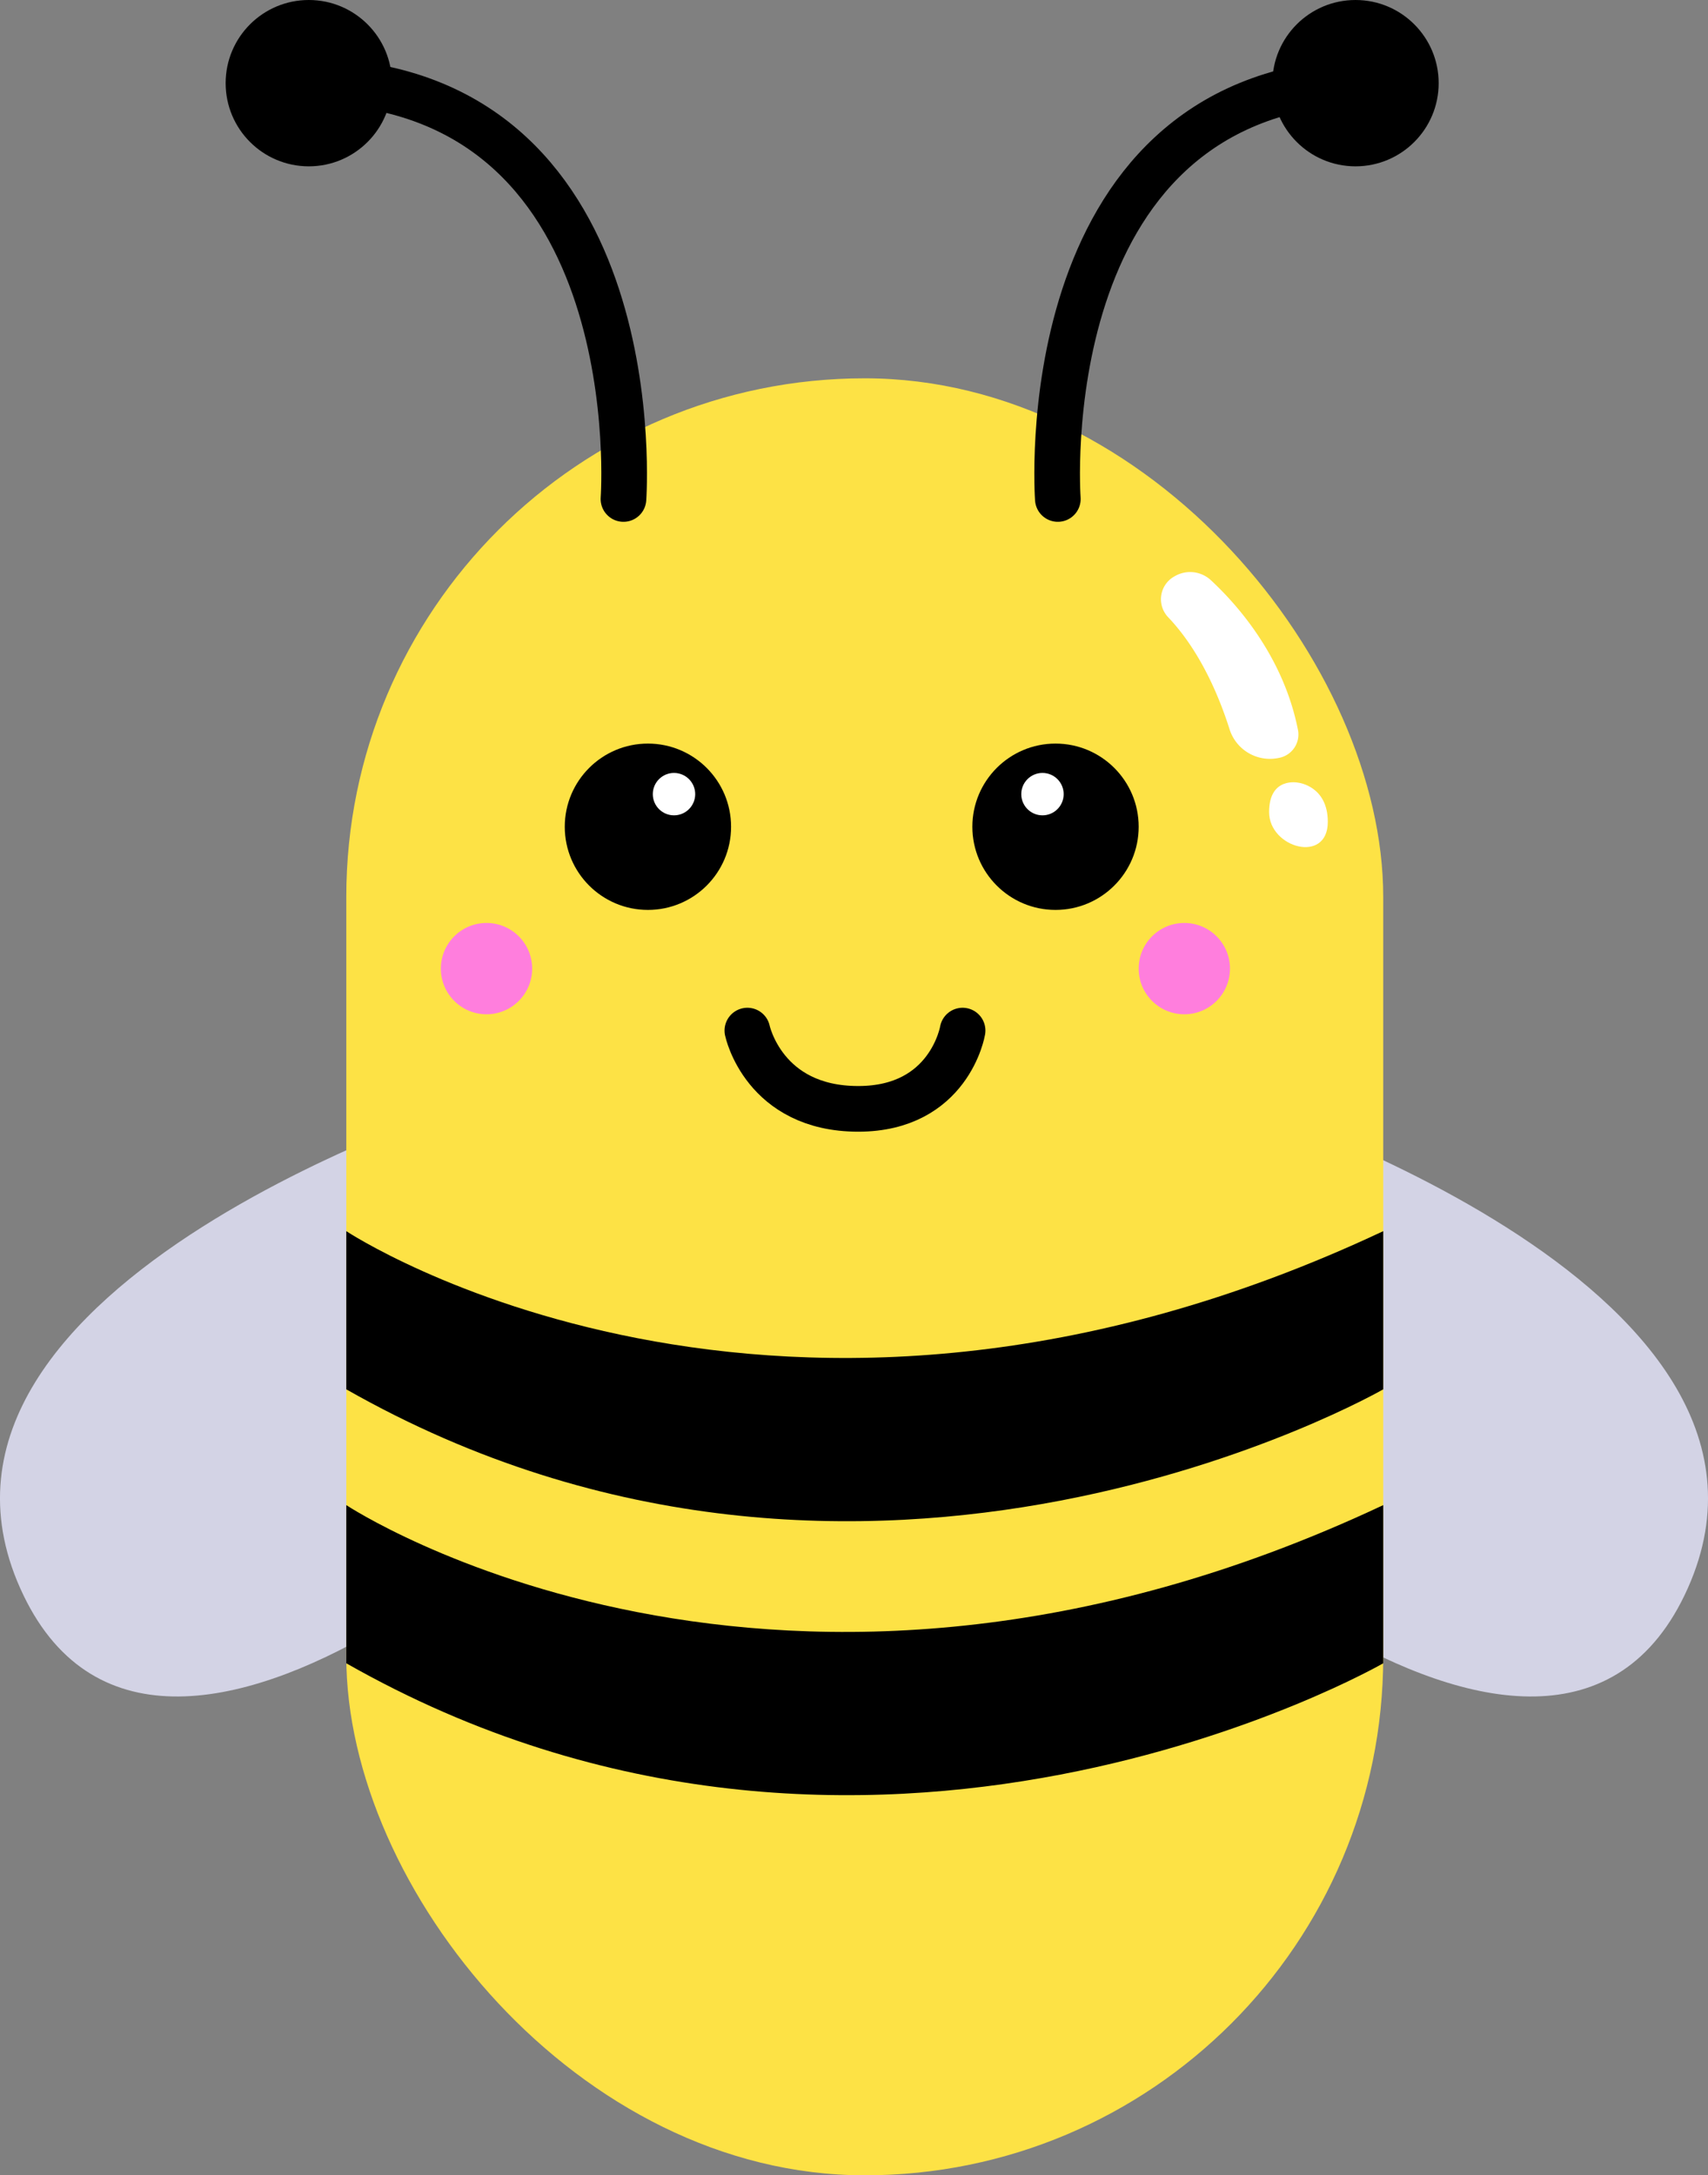 <svg xmlns="http://www.w3.org/2000/svg" viewBox="0 0 523.8 667"><rect x="0" y="0" width="523.8" height="667" fill="#808080" stroke="none"/><defs><style>.cls-1{fill:#d3d3e5;}.cls-2{fill:#fde245;}.cls-3{fill:#ff7edd;}.cls-4{fill:none;stroke:#000;stroke-linecap:round;stroke-miterlimit:10;stroke-width:14px;}.cls-5{fill:#fff;}</style></defs><title>Fichier 6</title><g id="Calque_2" data-name="Calque 2"><g id="Calque_2-2" data-name="Calque 2"><path class="cls-1" d="M149.2,336s-185,57-143,151,186-39,193-64S149.2,336,149.2,336Z"/><path class="cls-1" d="M374.6,336s185,57,143,151-186-39-193-64S374.6,336,374.6,336Z"/><rect class="cls-2" x="106.2" y="116" width="318" height="551" rx="159" ry="159"/><path d="M106.2,377.5s132,87.5,318,0V426s-158,91-318,0Z"/><path d="M106.2,461.5s132,87.5,318,0V510s-158,91-318,0Z"/><circle cx="198.7" cy="253.5" r="25.5"/><circle cx="94.7" cy="25.5" r="25.5"/><circle cx="415.7" cy="25.5" r="25.5"/><circle cx="323.7" cy="253.5" r="25.5"/><circle class="cls-3" cx="149.2" cy="297" r="14"/><circle class="cls-3" cx="363.2" cy="297" r="14"/><path class="cls-4" d="M191.2,153s9-123-91-128"/><path class="cls-4" d="M324.41,153s-9-123,91-128"/><path class="cls-4" d="M229.2,316s5,24,34,24c28,0,32-24,32-24"/><path class="cls-5" d="M371.32,177.88c7.85,7.26,22.24,23.21,26.73,45.92a7.3,7.3,0,0,1-5.86,8.59l-.29.06a13,13,0,0,1-14.82-8.82c-3.13-9.91-9-24.07-18.89-34.43a8,8,0,0,1,1.91-12.43l.2-.11A9.36,9.36,0,0,1,371.32,177.88Z"/><path class="cls-5" d="M398.2,240s9,1,9,12c0,13-18,8-18-3S398.2,240,398.2,240Z"/><circle class="cls-5" cx="319.7" cy="243.5" r="6.5"/><circle class="cls-5" cx="206.7" cy="243.5" r="6.5"/></g></g></svg>